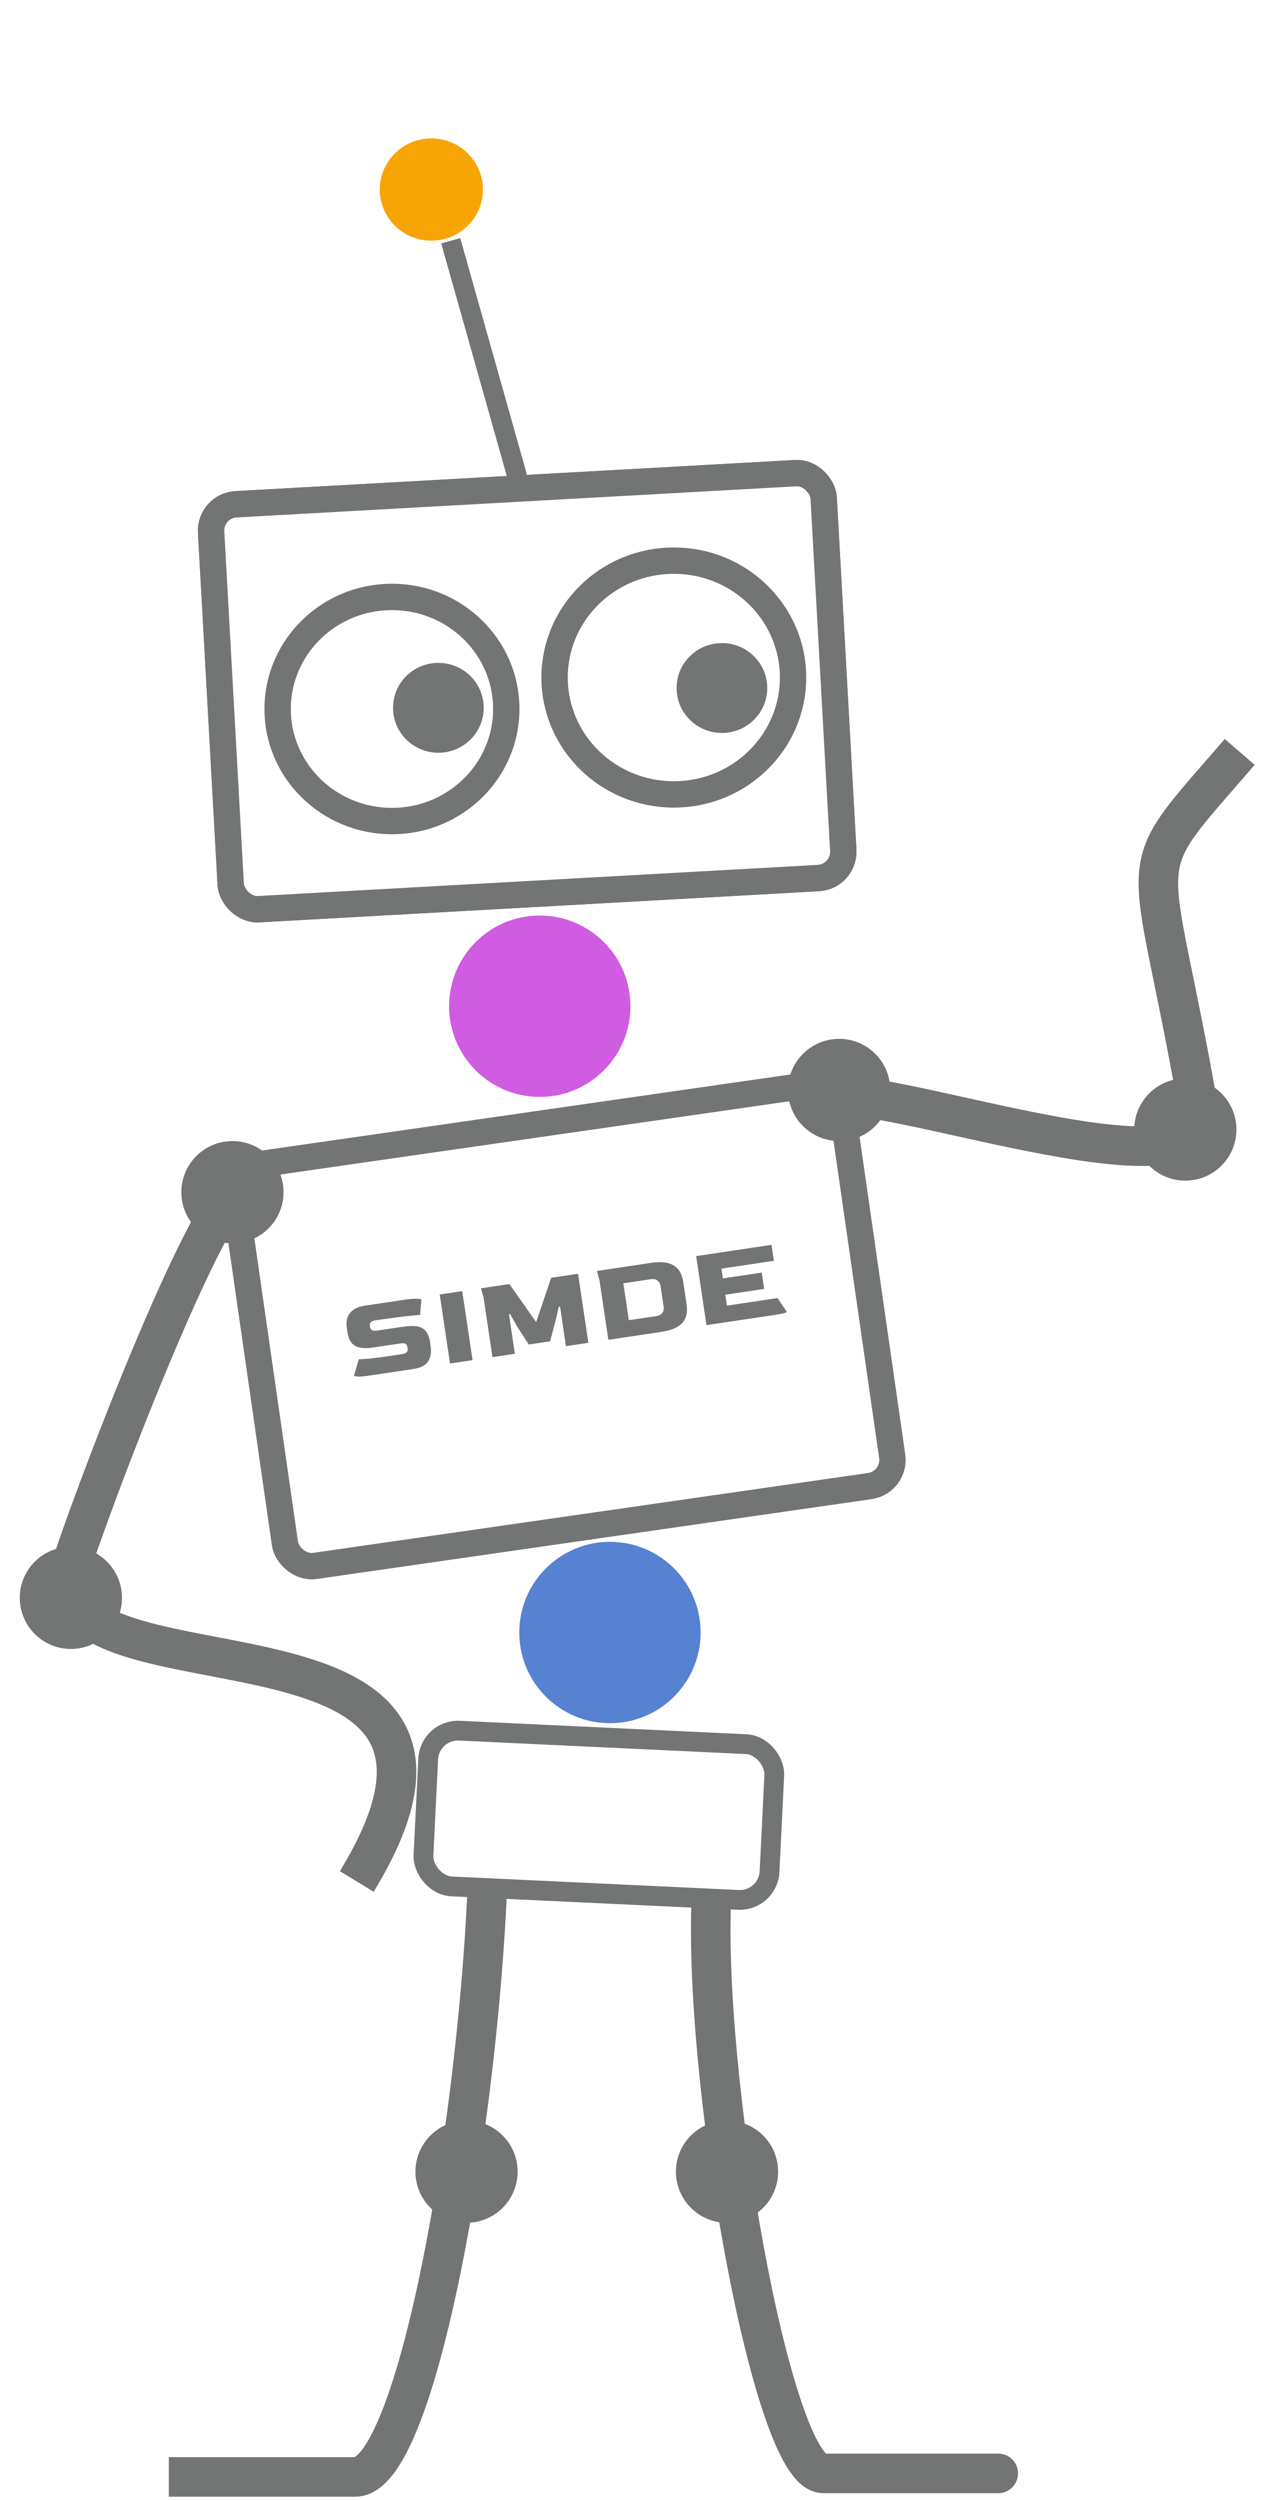 <svg width="387" height="758" viewBox="0 0 387 758" fill="none" xmlns="http://www.w3.org/2000/svg">
<rect x="63.588" y="153.358" width="186.067" height="122.966" rx="8" transform="rotate(-3.184 63.588 153.358)" fill="white" stroke="#737575" stroke-width="8"/>
<rect x="70.05" y="354.257" width="186.067" height="122.966" rx="8" transform="rotate(-8.188 70.05 354.257)" fill="white" stroke="#737575" stroke-width="8"/>
<path d="M112.171 417.083C110.557 417.325 109.36 417.431 108.579 417.402C107.798 417.373 107.394 417.264 107.365 417.074L108.815 412.162C109.375 412.175 110.517 412.101 112.24 411.941C113.959 411.756 116.184 411.46 118.914 411.052L121.726 410.631C122.557 410.507 123.097 410.305 123.347 410.025C123.596 409.745 123.687 409.379 123.62 408.928L123.566 408.572C123.481 408.003 123.28 407.632 122.963 407.461C122.647 407.29 122.073 407.267 121.242 407.391L113.089 408.61C110.691 408.969 108.881 408.791 107.658 408.076C106.431 407.337 105.667 405.959 105.366 403.941L105.174 402.66C105.018 401.615 105.064 400.626 105.312 399.69C105.585 398.752 106.156 397.951 107.028 397.286C107.896 396.598 109.16 396.13 110.822 395.882L122.642 394.114C124.09 393.897 125.301 393.801 126.276 393.825C127.274 393.846 127.787 393.951 127.815 394.141L127.407 398.716C126.732 398.744 125.463 398.861 123.601 399.067C121.759 399.245 119.426 399.545 116.602 399.968L114.033 400.316C113.297 400.426 112.791 400.611 112.514 400.87C112.234 401.106 112.123 401.499 112.181 402.049L112.218 402.298C112.299 402.844 112.522 403.199 112.887 403.363C113.251 403.527 113.801 403.553 114.537 403.443L122.37 402.272C123.889 402.045 125.205 402.006 126.32 402.154C127.434 402.303 128.338 402.751 129.032 403.496C129.722 404.218 130.186 405.374 130.424 406.964L130.616 408.246C130.882 410.026 130.634 411.532 129.871 412.762C129.132 413.989 127.635 414.771 125.381 415.108L112.171 417.083ZM136.485 413.447L133.356 392.512L140.192 391.489L143.321 412.425L136.485 413.447ZM149.358 411.522L146.655 393.435L145.873 390.64L154.489 389.351L162.618 400.876L167.164 387.456L175.317 386.236L178.447 407.172L171.647 408.189L169.853 396.19L169.461 396.249L168.541 400.318L166.841 406.723L160.361 407.692L156.756 402.08L154.721 398.453L154.365 398.506L156.159 410.505L149.358 411.522ZM184.511 406.265L181.807 388.178L181.025 385.383L197.545 382.912C200.417 382.483 202.65 382.731 204.245 383.657C205.863 384.58 206.853 386.252 207.215 388.673L208.232 395.474C208.601 397.942 208.158 399.853 206.905 401.205C205.647 402.534 203.571 403.414 200.675 403.848L184.511 406.265ZM190.719 400.313L198.872 399.094C200.7 398.821 201.5 397.839 201.271 396.151L200.35 389.991C200.248 389.303 199.959 388.751 199.484 388.337C199.006 387.899 198.245 387.758 197.201 387.914L189.047 389.133L190.719 400.313ZM214.265 401.815L211.135 380.88L233.993 377.461L234.717 382.304L218.802 384.684L219.244 387.639L231.029 385.876L231.768 390.825L219.983 392.588L220.479 395.899L235.824 393.604L238.631 397.771C238.645 397.866 238.339 398.009 237.712 398.199C237.082 398.366 235.983 398.567 234.417 398.801L214.265 401.815Z" fill="#737575"/>
<ellipse cx="132.952" cy="214.626" rx="13.753" ry="13.627" fill="#737575"/>
<path d="M153.557 214.981C153.557 233.681 138.099 248.963 118.878 248.963C99.656 248.963 84.199 233.681 84.199 214.981C84.199 196.282 99.656 181 118.878 181C138.099 181 153.557 196.282 153.557 214.981Z" stroke="#737575" stroke-width="8"/>
<ellipse cx="218.952" cy="208.626" rx="13.753" ry="13.627" fill="#737575"/>
<path d="M240.532 205.442C240.532 224.948 224.409 240.885 204.365 240.885C184.322 240.885 168.199 224.948 168.199 205.442C168.199 185.936 184.322 170 204.365 170C224.409 170 240.532 185.936 240.532 205.442Z" stroke="#737575" stroke-width="8"/>
<circle cx="163.703" cy="305.11" r="27.5" fill="#D05CE2"/>
<path d="M212.493 495.016C212.493 510.204 200.181 522.516 184.993 522.516C169.805 522.516 157.493 510.204 157.493 495.016C157.493 479.829 169.805 467.516 184.993 467.516C200.181 467.516 212.493 479.829 212.493 495.016Z" fill="#5781D1"/>
<path d="M156.917 144.677L146.809 108.839L136.7 73" stroke="#737575" stroke-width="6"/>
<path d="M147.707 530.877C152.261 599.067 129.99 751.062 107.699 751.062C107.699 751.062 62.68 751.062 51.199 751.062" stroke="#737575" stroke-width="12"/>
<rect x="2.851" y="3.136" width="105.064" height="47.271" rx="9" transform="matrix(0.999 0.047 -0.049 0.999 127.617 521.089)" fill="white" stroke="#737575" stroke-width="6"/>
<path d="M215.879 573.019C212.679 627.832 233.965 749.992 249.699 749.988C249.699 749.988 324.699 750.001 296.699 749.987" stroke="#737575" stroke-width="12"/>
<path d="M251.199 333.44C258.971 325.163 368.698 366.435 363.5 336.5C349 253 341.5 268 376 228" stroke="#737575" stroke-width="12"/>
<path d="M75.247 359.734C67.82 351.345 31.785 444.242 22.199 473C6.199 521 164.199 479 108.199 570.5" stroke="#737575" stroke-width="12"/>
<g filter="url(#filter0_d_3513_3)">
<path d="M147.44 59.477C147.44 68.025 140.446 74.954 131.819 74.954C123.192 74.954 116.199 68.025 116.199 59.477C116.199 50.929 123.192 44 131.819 44C140.446 44 147.44 50.929 147.44 59.477Z" fill="#F7A506"/>
</g>
<rect x="63.588" y="153.358" width="186.067" height="122.966" rx="8" transform="rotate(-3.184 63.588 153.358)" fill="white" stroke="#737575" stroke-width="8"/>
<ellipse cx="132.952" cy="214.626" rx="13.753" ry="13.627" fill="#737575"/>
<path d="M153.556 214.981C153.556 233.681 138.099 248.963 118.878 248.963C99.656 248.963 84.199 233.681 84.199 214.981C84.199 196.282 99.656 181 118.878 181C138.099 181 153.556 196.282 153.556 214.981Z" stroke="#737575" stroke-width="8"/>
<ellipse cx="218.952" cy="208.626" rx="13.753" ry="13.627" fill="#737575"/>
<path d="M240.532 205.442C240.532 224.948 224.408 240.885 204.365 240.885C184.322 240.885 168.199 224.948 168.199 205.442C168.199 185.936 184.322 170 204.365 170C224.408 170 240.532 185.936 240.532 205.442Z" stroke="#737575" stroke-width="8"/>
<g filter="url(#filter1_d_3513_3)">
<path d="M147.439 59.477C147.439 68.025 140.446 74.954 131.819 74.954C123.192 74.954 116.199 68.025 116.199 59.477C116.199 50.929 123.192 44 131.819 44C140.446 44 147.439 50.929 147.439 59.477Z" fill="#F7A506"/>
</g>
<path d="M86 361.5C86 370.06 79.06 377 70.5 377C61.94 377 55 370.06 55 361.5C55 352.94 61.94 346 70.5 346C79.06 346 86 352.94 86 361.5Z" fill="#737575"/>
<path d="M37 484.5C37 493.06 30.06 500 21.5 500C12.94 500 6 493.06 6 484.5C6 475.94 12.94 469 21.5 469C30.06 469 37 475.94 37 484.5Z" fill="#737575"/>
<path d="M270 330.5C270 339.06 263.06 346 254.5 346C245.94 346 239 339.06 239 330.5C239 321.94 245.94 315 254.5 315C263.06 315 270 321.94 270 330.5Z" fill="#737575"/>
<path d="M375 342.5C375 351.06 368.06 358 359.5 358C350.94 358 344 351.06 344 342.5C344 333.94 350.94 327 359.5 327C368.06 327 375 333.94 375 342.5Z" fill="#737575"/>
<path d="M236 658.5C236 667.06 229.06 674 220.5 674C211.94 674 205 667.06 205 658.5C205 649.94 211.94 643 220.5 643C229.06 643 236 649.94 236 658.5Z" fill="#737575"/>
<path d="M157 658.5C157 667.06 150.06 674 141.5 674C132.94 674 126 667.06 126 658.5C126 649.94 132.94 643 141.5 643C150.06 643 157 649.94 157 658.5Z" fill="#737575"/>
<defs>
<filter id="filter0_d_3513_3" x="73.199" y="0" width="115.241" height="114.954" filterUnits="userSpaceOnUse" color-interpolation-filters="sRGB">
<feFlood flood-opacity="0" result="BackgroundImageFix"/>
<feColorMatrix in="SourceAlpha" type="matrix" values="0 0 0 0 0 0 0 0 0 0 0 0 0 0 0 0 0 0 127 0" result="hardAlpha"/>
<feOffset dx="-1" dy="-2"/>
<feGaussianBlur stdDeviation="21"/>
<feComposite in2="hardAlpha" operator="out"/>
<feColorMatrix type="matrix" values="0 0 0 0 0.954 0 0 0 0 0.639 0 0 0 0 0.028 0 0 0 1 0"/>
<feBlend mode="normal" in2="BackgroundImageFix" result="effect1_dropShadow_3513_3"/>
<feBlend mode="normal" in="SourceGraphic" in2="effect1_dropShadow_3513_3" result="shape"/>
</filter>
<filter id="filter1_d_3513_3" x="73.199" y="0" width="115.241" height="114.954" filterUnits="userSpaceOnUse" color-interpolation-filters="sRGB">
<feFlood flood-opacity="0" result="BackgroundImageFix"/>
<feColorMatrix in="SourceAlpha" type="matrix" values="0 0 0 0 0 0 0 0 0 0 0 0 0 0 0 0 0 0 127 0" result="hardAlpha"/>
<feOffset dx="-1" dy="-2"/>
<feGaussianBlur stdDeviation="21"/>
<feComposite in2="hardAlpha" operator="out"/>
<feColorMatrix type="matrix" values="0 0 0 0 0.954 0 0 0 0 0.639 0 0 0 0 0.028 0 0 0 1 0"/>
<feBlend mode="normal" in2="BackgroundImageFix" result="effect1_dropShadow_3513_3"/>
<feBlend mode="normal" in="SourceGraphic" in2="effect1_dropShadow_3513_3" result="shape"/>
</filter>
</defs>
</svg>
